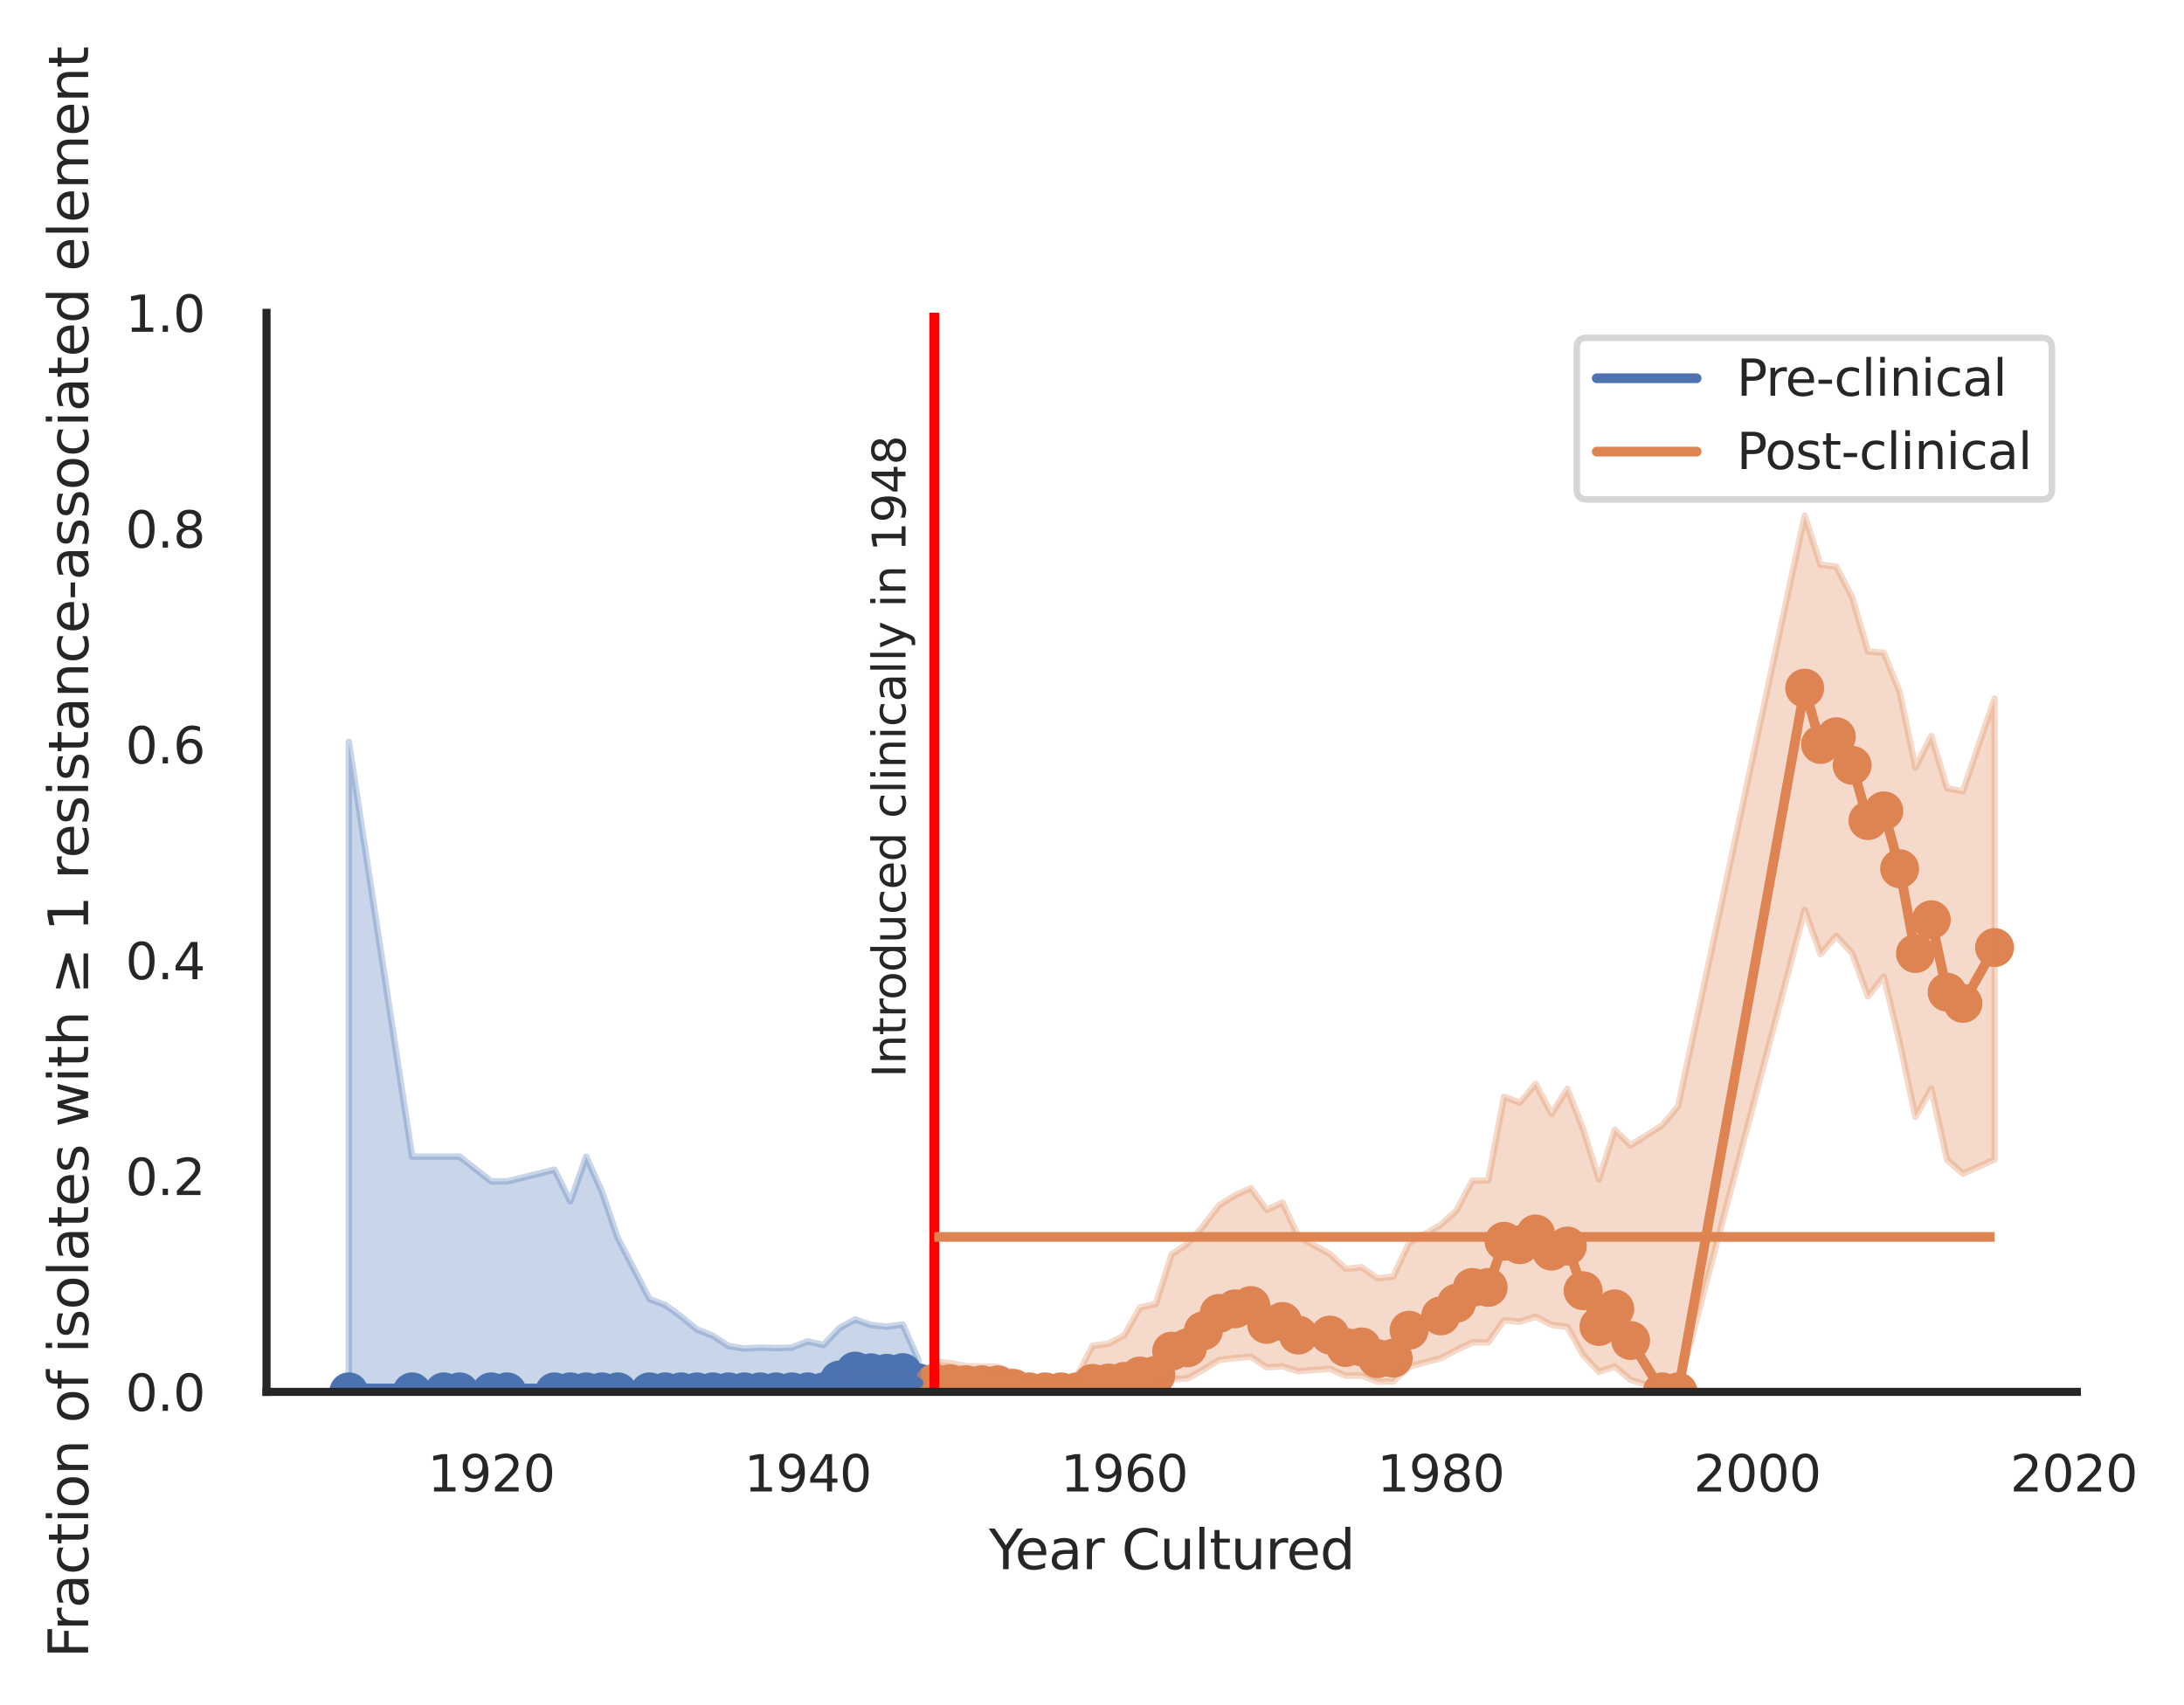 <?xml version="1.0" encoding="utf-8" standalone="no"?>
<!DOCTYPE svg PUBLIC "-//W3C//DTD SVG 1.1//EN"
  "http://www.w3.org/Graphics/SVG/1.1/DTD/svg11.dtd">
<svg xmlns:xlink="http://www.w3.org/1999/xlink" width="336.586pt" height="262.759pt" viewBox="0 0 336.586 262.759" xmlns="http://www.w3.org/2000/svg" version="1.1">
 <defs>
  <style type="text/css">*{stroke-linejoin: round; stroke-linecap: butt}</style>
 </defs>
 <g id="figure_1">
  <g id="patch_1">
   <path d="M -0 262.759 
L 336.586 262.759 
L 336.586 0 
L -0 0 
z
" style="fill: #ffffff"/>
  </g>
  <g id="axes_1">
   <g id="patch_2">
    <path d="M 41.075 214.54 
L 320.075 214.54 
L 320.075 48.22 
L 41.075 48.22 
z
" style="fill: #ffffff"/>
   </g>
   <g id="matplotlib.axis_1">
    <g id="xtick_1">
     <g id="text_1">
      <!-- 1920 -->
      <g style="fill: #262626" transform="translate(65.908 229.89)scale(0.077 -0.077)">
       <defs>
        <path id="DejaVuSans-31" d="M 794 531 
L 1825 531 
L 1825 4091 
L 703 3866 
L 703 4441 
L 1819 4666 
L 2450 4666 
L 2450 531 
L 3481 531 
L 3481 0 
L 794 0 
L 794 531 
z
" transform="scale(0.016)"/>
        <path id="DejaVuSans-39" d="M 703 97 
L 703 672 
Q 941 559 1184 500 
Q 1428 441 1663 441 
Q 2288 441 2617 861 
Q 2947 1281 2994 2138 
Q 2813 1869 2534 1725 
Q 2256 1581 1919 1581 
Q 1219 1581 811 2004 
Q 403 2428 403 3163 
Q 403 3881 828 4315 
Q 1253 4750 1959 4750 
Q 2769 4750 3195 4129 
Q 3622 3509 3622 2328 
Q 3622 1225 3098 567 
Q 2575 -91 1691 -91 
Q 1453 -91 1209 -44 
Q 966 3 703 97 
z
M 1959 2075 
Q 2384 2075 2632 2365 
Q 2881 2656 2881 3163 
Q 2881 3666 2632 3958 
Q 2384 4250 1959 4250 
Q 1534 4250 1286 3958 
Q 1038 3666 1038 3163 
Q 1038 2656 1286 2365 
Q 1534 2075 1959 2075 
z
" transform="scale(0.016)"/>
        <path id="DejaVuSans-32" d="M 1228 531 
L 3431 531 
L 3431 0 
L 469 0 
L 469 531 
Q 828 903 1448 1529 
Q 2069 2156 2228 2338 
Q 2531 2678 2651 2914 
Q 2772 3150 2772 3378 
Q 2772 3750 2511 3984 
Q 2250 4219 1831 4219 
Q 1534 4219 1204 4116 
Q 875 4013 500 3803 
L 500 4441 
Q 881 4594 1212 4672 
Q 1544 4750 1819 4750 
Q 2544 4750 2975 4387 
Q 3406 4025 3406 3419 
Q 3406 3131 3298 2873 
Q 3191 2616 2906 2266 
Q 2828 2175 2409 1742 
Q 1991 1309 1228 531 
z
" transform="scale(0.016)"/>
        <path id="DejaVuSans-30" d="M 2034 4250 
Q 1547 4250 1301 3770 
Q 1056 3291 1056 2328 
Q 1056 1369 1301 889 
Q 1547 409 2034 409 
Q 2525 409 2770 889 
Q 3016 1369 3016 2328 
Q 3016 3291 2770 3770 
Q 2525 4250 2034 4250 
z
M 2034 4750 
Q 2819 4750 3233 4129 
Q 3647 3509 3647 2328 
Q 3647 1150 3233 529 
Q 2819 -91 2034 -91 
Q 1250 -91 836 529 
Q 422 1150 422 2328 
Q 422 3509 836 4129 
Q 1250 4750 2034 4750 
z
" transform="scale(0.016)"/>
       </defs>
       <use xlink:href="#DejaVuSans-31"/>
       <use xlink:href="#DejaVuSans-39" x="63.623"/>
       <use xlink:href="#DejaVuSans-32" x="127.246"/>
       <use xlink:href="#DejaVuSans-30" x="190.869"/>
      </g>
     </g>
    </g>
    <g id="xtick_2">
     <g id="text_2">
      <!-- 1940 -->
      <g style="fill: #262626" transform="translate(114.684 229.89)scale(0.077 -0.077)">
       <defs>
        <path id="DejaVuSans-34" d="M 2419 4116 
L 825 1625 
L 2419 1625 
L 2419 4116 
z
M 2253 4666 
L 3047 4666 
L 3047 1625 
L 3713 1625 
L 3713 1100 
L 3047 1100 
L 3047 0 
L 2419 0 
L 2419 1100 
L 313 1100 
L 313 1709 
L 2253 4666 
z
" transform="scale(0.016)"/>
       </defs>
       <use xlink:href="#DejaVuSans-31"/>
       <use xlink:href="#DejaVuSans-39" x="63.623"/>
       <use xlink:href="#DejaVuSans-34" x="127.246"/>
       <use xlink:href="#DejaVuSans-30" x="190.869"/>
      </g>
     </g>
    </g>
    <g id="xtick_3">
     <g id="text_3">
      <!-- 1960 -->
      <g style="fill: #262626" transform="translate(163.46 229.89)scale(0.077 -0.077)">
       <defs>
        <path id="DejaVuSans-36" d="M 2113 2584 
Q 1688 2584 1439 2293 
Q 1191 2003 1191 1497 
Q 1191 994 1439 701 
Q 1688 409 2113 409 
Q 2538 409 2786 701 
Q 3034 994 3034 1497 
Q 3034 2003 2786 2293 
Q 2538 2584 2113 2584 
z
M 3366 4563 
L 3366 3988 
Q 3128 4100 2886 4159 
Q 2644 4219 2406 4219 
Q 1781 4219 1451 3797 
Q 1122 3375 1075 2522 
Q 1259 2794 1537 2939 
Q 1816 3084 2150 3084 
Q 2853 3084 3261 2657 
Q 3669 2231 3669 1497 
Q 3669 778 3244 343 
Q 2819 -91 2113 -91 
Q 1303 -91 875 529 
Q 447 1150 447 2328 
Q 447 3434 972 4092 
Q 1497 4750 2381 4750 
Q 2619 4750 2861 4703 
Q 3103 4656 3366 4563 
z
" transform="scale(0.016)"/>
       </defs>
       <use xlink:href="#DejaVuSans-31"/>
       <use xlink:href="#DejaVuSans-39" x="63.623"/>
       <use xlink:href="#DejaVuSans-36" x="127.246"/>
       <use xlink:href="#DejaVuSans-30" x="190.869"/>
      </g>
     </g>
    </g>
    <g id="xtick_4">
     <g id="text_4">
      <!-- 1980 -->
      <g style="fill: #262626" transform="translate(212.237 229.89)scale(0.077 -0.077)">
       <defs>
        <path id="DejaVuSans-38" d="M 2034 2216 
Q 1584 2216 1326 1975 
Q 1069 1734 1069 1313 
Q 1069 891 1326 650 
Q 1584 409 2034 409 
Q 2484 409 2743 651 
Q 3003 894 3003 1313 
Q 3003 1734 2745 1975 
Q 2488 2216 2034 2216 
z
M 1403 2484 
Q 997 2584 770 2862 
Q 544 3141 544 3541 
Q 544 4100 942 4425 
Q 1341 4750 2034 4750 
Q 2731 4750 3128 4425 
Q 3525 4100 3525 3541 
Q 3525 3141 3298 2862 
Q 3072 2584 2669 2484 
Q 3125 2378 3379 2068 
Q 3634 1759 3634 1313 
Q 3634 634 3220 271 
Q 2806 -91 2034 -91 
Q 1263 -91 848 271 
Q 434 634 434 1313 
Q 434 1759 690 2068 
Q 947 2378 1403 2484 
z
M 1172 3481 
Q 1172 3119 1398 2916 
Q 1625 2713 2034 2713 
Q 2441 2713 2670 2916 
Q 2900 3119 2900 3481 
Q 2900 3844 2670 4047 
Q 2441 4250 2034 4250 
Q 1625 4250 1398 4047 
Q 1172 3844 1172 3481 
z
" transform="scale(0.016)"/>
       </defs>
       <use xlink:href="#DejaVuSans-31"/>
       <use xlink:href="#DejaVuSans-39" x="63.623"/>
       <use xlink:href="#DejaVuSans-38" x="127.246"/>
       <use xlink:href="#DejaVuSans-30" x="190.869"/>
      </g>
     </g>
    </g>
    <g id="xtick_5">
     <g id="text_5">
      <!-- 2000 -->
      <g style="fill: #262626" transform="translate(261.013 229.89)scale(0.077 -0.077)">
       <use xlink:href="#DejaVuSans-32"/>
       <use xlink:href="#DejaVuSans-30" x="63.623"/>
       <use xlink:href="#DejaVuSans-30" x="127.246"/>
       <use xlink:href="#DejaVuSans-30" x="190.869"/>
      </g>
     </g>
    </g>
    <g id="xtick_6">
     <g id="text_6">
      <!-- 2020 -->
      <g style="fill: #262626" transform="translate(309.789 229.89)scale(0.077 -0.077)">
       <use xlink:href="#DejaVuSans-32"/>
       <use xlink:href="#DejaVuSans-30" x="63.623"/>
       <use xlink:href="#DejaVuSans-32" x="127.246"/>
       <use xlink:href="#DejaVuSans-30" x="190.869"/>
      </g>
     </g>
    </g>
    <g id="text_7">
     <!-- Year Cultured -->
     <g style="fill: #262626" transform="translate(152.394 241.874)scale(0.084 -0.084)">
      <defs>
       <path id="DejaVuSans-59" d="M -13 4666 
L 666 4666 
L 1959 2747 
L 3244 4666 
L 3922 4666 
L 2272 2222 
L 2272 0 
L 1638 0 
L 1638 2222 
L -13 4666 
z
" transform="scale(0.016)"/>
       <path id="DejaVuSans-65" d="M 3597 1894 
L 3597 1613 
L 953 1613 
Q 991 1019 1311 708 
Q 1631 397 2203 397 
Q 2534 397 2845 478 
Q 3156 559 3463 722 
L 3463 178 
Q 3153 47 2828 -22 
Q 2503 -91 2169 -91 
Q 1331 -91 842 396 
Q 353 884 353 1716 
Q 353 2575 817 3079 
Q 1281 3584 2069 3584 
Q 2775 3584 3186 3129 
Q 3597 2675 3597 1894 
z
M 3022 2063 
Q 3016 2534 2758 2815 
Q 2500 3097 2075 3097 
Q 1594 3097 1305 2825 
Q 1016 2553 972 2059 
L 3022 2063 
z
" transform="scale(0.016)"/>
       <path id="DejaVuSans-61" d="M 2194 1759 
Q 1497 1759 1228 1600 
Q 959 1441 959 1056 
Q 959 750 1161 570 
Q 1363 391 1709 391 
Q 2188 391 2477 730 
Q 2766 1069 2766 1631 
L 2766 1759 
L 2194 1759 
z
M 3341 1997 
L 3341 0 
L 2766 0 
L 2766 531 
Q 2569 213 2275 61 
Q 1981 -91 1556 -91 
Q 1019 -91 701 211 
Q 384 513 384 1019 
Q 384 1609 779 1909 
Q 1175 2209 1959 2209 
L 2766 2209 
L 2766 2266 
Q 2766 2663 2505 2880 
Q 2244 3097 1772 3097 
Q 1472 3097 1187 3025 
Q 903 2953 641 2809 
L 641 3341 
Q 956 3463 1253 3523 
Q 1550 3584 1831 3584 
Q 2591 3584 2966 3190 
Q 3341 2797 3341 1997 
z
" transform="scale(0.016)"/>
       <path id="DejaVuSans-72" d="M 2631 2963 
Q 2534 3019 2420 3045 
Q 2306 3072 2169 3072 
Q 1681 3072 1420 2755 
Q 1159 2438 1159 1844 
L 1159 0 
L 581 0 
L 581 3500 
L 1159 3500 
L 1159 2956 
Q 1341 3275 1631 3429 
Q 1922 3584 2338 3584 
Q 2397 3584 2469 3576 
Q 2541 3569 2628 3553 
L 2631 2963 
z
" transform="scale(0.016)"/>
       <path id="DejaVuSans-20" transform="scale(0.016)"/>
       <path id="DejaVuSans-43" d="M 4122 4306 
L 4122 3641 
Q 3803 3938 3442 4084 
Q 3081 4231 2675 4231 
Q 1875 4231 1450 3742 
Q 1025 3253 1025 2328 
Q 1025 1406 1450 917 
Q 1875 428 2675 428 
Q 3081 428 3442 575 
Q 3803 722 4122 1019 
L 4122 359 
Q 3791 134 3420 21 
Q 3050 -91 2638 -91 
Q 1578 -91 968 557 
Q 359 1206 359 2328 
Q 359 3453 968 4101 
Q 1578 4750 2638 4750 
Q 3056 4750 3426 4639 
Q 3797 4528 4122 4306 
z
" transform="scale(0.016)"/>
       <path id="DejaVuSans-75" d="M 544 1381 
L 544 3500 
L 1119 3500 
L 1119 1403 
Q 1119 906 1312 657 
Q 1506 409 1894 409 
Q 2359 409 2629 706 
Q 2900 1003 2900 1516 
L 2900 3500 
L 3475 3500 
L 3475 0 
L 2900 0 
L 2900 538 
Q 2691 219 2414 64 
Q 2138 -91 1772 -91 
Q 1169 -91 856 284 
Q 544 659 544 1381 
z
M 1991 3584 
L 1991 3584 
z
" transform="scale(0.016)"/>
       <path id="DejaVuSans-6c" d="M 603 4863 
L 1178 4863 
L 1178 0 
L 603 0 
L 603 4863 
z
" transform="scale(0.016)"/>
       <path id="DejaVuSans-74" d="M 1172 4494 
L 1172 3500 
L 2356 3500 
L 2356 3053 
L 1172 3053 
L 1172 1153 
Q 1172 725 1289 603 
Q 1406 481 1766 481 
L 2356 481 
L 2356 0 
L 1766 0 
Q 1100 0 847 248 
Q 594 497 594 1153 
L 594 3053 
L 172 3053 
L 172 3500 
L 594 3500 
L 594 4494 
L 1172 4494 
z
" transform="scale(0.016)"/>
       <path id="DejaVuSans-64" d="M 2906 2969 
L 2906 4863 
L 3481 4863 
L 3481 0 
L 2906 0 
L 2906 525 
Q 2725 213 2448 61 
Q 2172 -91 1784 -91 
Q 1150 -91 751 415 
Q 353 922 353 1747 
Q 353 2572 751 3078 
Q 1150 3584 1784 3584 
Q 2172 3584 2448 3432 
Q 2725 3281 2906 2969 
z
M 947 1747 
Q 947 1113 1208 752 
Q 1469 391 1925 391 
Q 2381 391 2643 752 
Q 2906 1113 2906 1747 
Q 2906 2381 2643 2742 
Q 2381 3103 1925 3103 
Q 1469 3103 1208 2742 
Q 947 2381 947 1747 
z
" transform="scale(0.016)"/>
      </defs>
      <use xlink:href="#DejaVuSans-59"/>
      <use xlink:href="#DejaVuSans-65" x="47.834"/>
      <use xlink:href="#DejaVuSans-61" x="109.357"/>
      <use xlink:href="#DejaVuSans-72" x="170.637"/>
      <use xlink:href="#DejaVuSans-20" x="211.75"/>
      <use xlink:href="#DejaVuSans-43" x="243.537"/>
      <use xlink:href="#DejaVuSans-75" x="313.361"/>
      <use xlink:href="#DejaVuSans-6c" x="376.74"/>
      <use xlink:href="#DejaVuSans-74" x="404.523"/>
      <use xlink:href="#DejaVuSans-75" x="443.732"/>
      <use xlink:href="#DejaVuSans-72" x="507.111"/>
      <use xlink:href="#DejaVuSans-65" x="545.975"/>
      <use xlink:href="#DejaVuSans-64" x="607.498"/>
     </g>
    </g>
   </g>
   <g id="matplotlib.axis_2">
    <g id="ytick_1">
     <g id="text_8">
      <!-- 0.0 -->
      <g style="fill: #262626" transform="translate(19.33 217.465)scale(0.077 -0.077)">
       <defs>
        <path id="DejaVuSans-2e" d="M 684 794 
L 1344 794 
L 1344 0 
L 684 0 
L 684 794 
z
" transform="scale(0.016)"/>
       </defs>
       <use xlink:href="#DejaVuSans-30"/>
       <use xlink:href="#DejaVuSans-2e" x="63.623"/>
       <use xlink:href="#DejaVuSans-30" x="95.41"/>
      </g>
     </g>
    </g>
    <g id="ytick_2">
     <g id="text_9">
      <!-- 0.2 -->
      <g style="fill: #262626" transform="translate(19.33 184.201)scale(0.077 -0.077)">
       <use xlink:href="#DejaVuSans-30"/>
       <use xlink:href="#DejaVuSans-2e" x="63.623"/>
       <use xlink:href="#DejaVuSans-32" x="95.41"/>
      </g>
     </g>
    </g>
    <g id="ytick_3">
     <g id="text_10">
      <!-- 0.4 -->
      <g style="fill: #262626" transform="translate(19.33 150.937)scale(0.077 -0.077)">
       <use xlink:href="#DejaVuSans-30"/>
       <use xlink:href="#DejaVuSans-2e" x="63.623"/>
       <use xlink:href="#DejaVuSans-34" x="95.41"/>
      </g>
     </g>
    </g>
    <g id="ytick_4">
     <g id="text_11">
      <!-- 0.6 -->
      <g style="fill: #262626" transform="translate(19.33 117.673)scale(0.077 -0.077)">
       <use xlink:href="#DejaVuSans-30"/>
       <use xlink:href="#DejaVuSans-2e" x="63.623"/>
       <use xlink:href="#DejaVuSans-36" x="95.41"/>
      </g>
     </g>
    </g>
    <g id="ytick_5">
     <g id="text_12">
      <!-- 0.8 -->
      <g style="fill: #262626" transform="translate(19.33 84.409)scale(0.077 -0.077)">
       <use xlink:href="#DejaVuSans-30"/>
       <use xlink:href="#DejaVuSans-2e" x="63.623"/>
       <use xlink:href="#DejaVuSans-38" x="95.41"/>
      </g>
     </g>
    </g>
    <g id="ytick_6">
     <g id="text_13">
      <!-- 1.0 -->
      <g style="fill: #262626" transform="translate(19.33 51.145)scale(0.077 -0.077)">
       <use xlink:href="#DejaVuSans-31"/>
       <use xlink:href="#DejaVuSans-2e" x="63.623"/>
       <use xlink:href="#DejaVuSans-30" x="95.41"/>
      </g>
     </g>
    </g>
    <g id="text_14">
     <!-- Fraction of isolates with ≥ 1 resistance-associated element -->
     <g style="fill: #262626" transform="translate(13.583 255.559)rotate(-90)scale(0.084 -0.084)">
      <defs>
       <path id="DejaVuSans-46" d="M 628 4666 
L 3309 4666 
L 3309 4134 
L 1259 4134 
L 1259 2759 
L 3109 2759 
L 3109 2228 
L 1259 2228 
L 1259 0 
L 628 0 
L 628 4666 
z
" transform="scale(0.016)"/>
       <path id="DejaVuSans-63" d="M 3122 3366 
L 3122 2828 
Q 2878 2963 2633 3030 
Q 2388 3097 2138 3097 
Q 1578 3097 1268 2742 
Q 959 2388 959 1747 
Q 959 1106 1268 751 
Q 1578 397 2138 397 
Q 2388 397 2633 464 
Q 2878 531 3122 666 
L 3122 134 
Q 2881 22 2623 -34 
Q 2366 -91 2075 -91 
Q 1284 -91 818 406 
Q 353 903 353 1747 
Q 353 2603 823 3093 
Q 1294 3584 2113 3584 
Q 2378 3584 2631 3529 
Q 2884 3475 3122 3366 
z
" transform="scale(0.016)"/>
       <path id="DejaVuSans-69" d="M 603 3500 
L 1178 3500 
L 1178 0 
L 603 0 
L 603 3500 
z
M 603 4863 
L 1178 4863 
L 1178 4134 
L 603 4134 
L 603 4863 
z
" transform="scale(0.016)"/>
       <path id="DejaVuSans-6f" d="M 1959 3097 
Q 1497 3097 1228 2736 
Q 959 2375 959 1747 
Q 959 1119 1226 758 
Q 1494 397 1959 397 
Q 2419 397 2687 759 
Q 2956 1122 2956 1747 
Q 2956 2369 2687 2733 
Q 2419 3097 1959 3097 
z
M 1959 3584 
Q 2709 3584 3137 3096 
Q 3566 2609 3566 1747 
Q 3566 888 3137 398 
Q 2709 -91 1959 -91 
Q 1206 -91 779 398 
Q 353 888 353 1747 
Q 353 2609 779 3096 
Q 1206 3584 1959 3584 
z
" transform="scale(0.016)"/>
       <path id="DejaVuSans-6e" d="M 3513 2113 
L 3513 0 
L 2938 0 
L 2938 2094 
Q 2938 2591 2744 2837 
Q 2550 3084 2163 3084 
Q 1697 3084 1428 2787 
Q 1159 2491 1159 1978 
L 1159 0 
L 581 0 
L 581 3500 
L 1159 3500 
L 1159 2956 
Q 1366 3272 1645 3428 
Q 1925 3584 2291 3584 
Q 2894 3584 3203 3211 
Q 3513 2838 3513 2113 
z
" transform="scale(0.016)"/>
       <path id="DejaVuSans-66" d="M 2375 4863 
L 2375 4384 
L 1825 4384 
Q 1516 4384 1395 4259 
Q 1275 4134 1275 3809 
L 1275 3500 
L 2222 3500 
L 2222 3053 
L 1275 3053 
L 1275 0 
L 697 0 
L 697 3053 
L 147 3053 
L 147 3500 
L 697 3500 
L 697 3744 
Q 697 4328 969 4595 
Q 1241 4863 1831 4863 
L 2375 4863 
z
" transform="scale(0.016)"/>
       <path id="DejaVuSans-73" d="M 2834 3397 
L 2834 2853 
Q 2591 2978 2328 3040 
Q 2066 3103 1784 3103 
Q 1356 3103 1142 2972 
Q 928 2841 928 2578 
Q 928 2378 1081 2264 
Q 1234 2150 1697 2047 
L 1894 2003 
Q 2506 1872 2764 1633 
Q 3022 1394 3022 966 
Q 3022 478 2636 193 
Q 2250 -91 1575 -91 
Q 1294 -91 989 -36 
Q 684 19 347 128 
L 347 722 
Q 666 556 975 473 
Q 1284 391 1588 391 
Q 1994 391 2212 530 
Q 2431 669 2431 922 
Q 2431 1156 2273 1281 
Q 2116 1406 1581 1522 
L 1381 1569 
Q 847 1681 609 1914 
Q 372 2147 372 2553 
Q 372 3047 722 3315 
Q 1072 3584 1716 3584 
Q 2034 3584 2315 3537 
Q 2597 3491 2834 3397 
z
" transform="scale(0.016)"/>
       <path id="DejaVuSans-77" d="M 269 3500 
L 844 3500 
L 1563 769 
L 2278 3500 
L 2956 3500 
L 3675 769 
L 4391 3500 
L 4966 3500 
L 4050 0 
L 3372 0 
L 2619 2869 
L 1863 0 
L 1184 0 
L 269 3500 
z
" transform="scale(0.016)"/>
       <path id="DejaVuSans-68" d="M 3513 2113 
L 3513 0 
L 2938 0 
L 2938 2094 
Q 2938 2591 2744 2837 
Q 2550 3084 2163 3084 
Q 1697 3084 1428 2787 
Q 1159 2491 1159 1978 
L 1159 0 
L 581 0 
L 581 4863 
L 1159 4863 
L 1159 2956 
Q 1366 3272 1645 3428 
Q 1925 3584 2291 3584 
Q 2894 3584 3203 3211 
Q 3513 2838 3513 2113 
z
" transform="scale(0.016)"/>
       <path id="DejaVuSans-2265" d="M 678 3175 
L 678 3725 
L 4684 2578 
L 4684 2047 
L 678 897 
L 678 1453 
L 3681 2309 
L 678 3175 
z
M 4684 531 
L 4684 0 
L 678 0 
L 678 531 
L 4684 531 
z
" transform="scale(0.016)"/>
       <path id="DejaVuSans-2d" d="M 313 2009 
L 1997 2009 
L 1997 1497 
L 313 1497 
L 313 2009 
z
" transform="scale(0.016)"/>
       <path id="DejaVuSans-6d" d="M 3328 2828 
Q 3544 3216 3844 3400 
Q 4144 3584 4550 3584 
Q 5097 3584 5394 3201 
Q 5691 2819 5691 2113 
L 5691 0 
L 5113 0 
L 5113 2094 
Q 5113 2597 4934 2840 
Q 4756 3084 4391 3084 
Q 3944 3084 3684 2787 
Q 3425 2491 3425 1978 
L 3425 0 
L 2847 0 
L 2847 2094 
Q 2847 2600 2669 2842 
Q 2491 3084 2119 3084 
Q 1678 3084 1418 2786 
Q 1159 2488 1159 1978 
L 1159 0 
L 581 0 
L 581 3500 
L 1159 3500 
L 1159 2956 
Q 1356 3278 1631 3431 
Q 1906 3584 2284 3584 
Q 2666 3584 2933 3390 
Q 3200 3197 3328 2828 
z
" transform="scale(0.016)"/>
      </defs>
      <use xlink:href="#DejaVuSans-46"/>
      <use xlink:href="#DejaVuSans-72" x="50.27"/>
      <use xlink:href="#DejaVuSans-61" x="91.383"/>
      <use xlink:href="#DejaVuSans-63" x="152.662"/>
      <use xlink:href="#DejaVuSans-74" x="207.643"/>
      <use xlink:href="#DejaVuSans-69" x="246.852"/>
      <use xlink:href="#DejaVuSans-6f" x="274.635"/>
      <use xlink:href="#DejaVuSans-6e" x="335.816"/>
      <use xlink:href="#DejaVuSans-20" x="399.195"/>
      <use xlink:href="#DejaVuSans-6f" x="430.982"/>
      <use xlink:href="#DejaVuSans-66" x="492.164"/>
      <use xlink:href="#DejaVuSans-20" x="527.369"/>
      <use xlink:href="#DejaVuSans-69" x="559.156"/>
      <use xlink:href="#DejaVuSans-73" x="586.939"/>
      <use xlink:href="#DejaVuSans-6f" x="639.039"/>
      <use xlink:href="#DejaVuSans-6c" x="700.221"/>
      <use xlink:href="#DejaVuSans-61" x="728.004"/>
      <use xlink:href="#DejaVuSans-74" x="789.283"/>
      <use xlink:href="#DejaVuSans-65" x="828.492"/>
      <use xlink:href="#DejaVuSans-73" x="890.016"/>
      <use xlink:href="#DejaVuSans-20" x="942.115"/>
      <use xlink:href="#DejaVuSans-77" x="973.902"/>
      <use xlink:href="#DejaVuSans-69" x="1055.689"/>
      <use xlink:href="#DejaVuSans-74" x="1083.473"/>
      <use xlink:href="#DejaVuSans-68" x="1122.682"/>
      <use xlink:href="#DejaVuSans-20" x="1186.061"/>
      <use xlink:href="#DejaVuSans-2265" x="1217.848"/>
      <use xlink:href="#DejaVuSans-20" x="1301.637"/>
      <use xlink:href="#DejaVuSans-31" x="1333.424"/>
      <use xlink:href="#DejaVuSans-20" x="1397.047"/>
      <use xlink:href="#DejaVuSans-72" x="1428.834"/>
      <use xlink:href="#DejaVuSans-65" x="1467.697"/>
      <use xlink:href="#DejaVuSans-73" x="1529.221"/>
      <use xlink:href="#DejaVuSans-69" x="1581.32"/>
      <use xlink:href="#DejaVuSans-73" x="1609.104"/>
      <use xlink:href="#DejaVuSans-74" x="1661.203"/>
      <use xlink:href="#DejaVuSans-61" x="1700.412"/>
      <use xlink:href="#DejaVuSans-6e" x="1761.691"/>
      <use xlink:href="#DejaVuSans-63" x="1825.07"/>
      <use xlink:href="#DejaVuSans-65" x="1880.051"/>
      <use xlink:href="#DejaVuSans-2d" x="1941.574"/>
      <use xlink:href="#DejaVuSans-61" x="1977.658"/>
      <use xlink:href="#DejaVuSans-73" x="2038.938"/>
      <use xlink:href="#DejaVuSans-73" x="2091.037"/>
      <use xlink:href="#DejaVuSans-6f" x="2143.137"/>
      <use xlink:href="#DejaVuSans-63" x="2204.318"/>
      <use xlink:href="#DejaVuSans-69" x="2259.299"/>
      <use xlink:href="#DejaVuSans-61" x="2287.082"/>
      <use xlink:href="#DejaVuSans-74" x="2348.361"/>
      <use xlink:href="#DejaVuSans-65" x="2387.57"/>
      <use xlink:href="#DejaVuSans-64" x="2449.094"/>
      <use xlink:href="#DejaVuSans-20" x="2512.57"/>
      <use xlink:href="#DejaVuSans-65" x="2544.357"/>
      <use xlink:href="#DejaVuSans-6c" x="2605.881"/>
      <use xlink:href="#DejaVuSans-65" x="2633.664"/>
      <use xlink:href="#DejaVuSans-6d" x="2695.188"/>
      <use xlink:href="#DejaVuSans-65" x="2792.6"/>
      <use xlink:href="#DejaVuSans-6e" x="2854.123"/>
      <use xlink:href="#DejaVuSans-74" x="2917.502"/>
     </g>
    </g>
   </g>
   <g id="PathCollection_1">
    <defs>
     <path id="C0_0_e62f336d20" d="M 0 3 
C 0.796 3 1.559 2.684 2.121 2.121 
C 2.684 1.559 3 0.796 3 -0 
C 3 -0.796 2.684 -1.559 2.121 -2.121 
C 1.559 -2.684 0.796 -3 0 -3 
C -0.796 -3 -1.559 -2.684 -2.121 -2.121 
C -2.684 -1.559 -3 -0.796 -3 0 
C -3 0.796 -2.684 1.559 -2.121 2.121 
C -1.559 2.684 -0.796 3 0 3 
z
"/>
    </defs>
    <g clip-path="url(#p598986587a)">
     <use xlink:href="#C0_0_e62f336d20" x="53.757" y="214.54" style="fill: #4c72b0"/>
    </g>
    <g clip-path="url(#p598986587a)">
     <use xlink:href="#C0_0_e62f336d20" x="63.512" y="214.54" style="fill: #4c72b0"/>
    </g>
    <g clip-path="url(#p598986587a)">
     <use xlink:href="#C0_0_e62f336d20" x="68.39" y="214.54" style="fill: #4c72b0"/>
    </g>
    <g clip-path="url(#p598986587a)">
     <use xlink:href="#C0_0_e62f336d20" x="70.829" y="214.54" style="fill: #4c72b0"/>
    </g>
    <g clip-path="url(#p598986587a)">
     <use xlink:href="#C0_0_e62f336d20" x="75.706" y="214.54" style="fill: #4c72b0"/>
    </g>
    <g clip-path="url(#p598986587a)">
     <use xlink:href="#C0_0_e62f336d20" x="78.145" y="214.54" style="fill: #4c72b0"/>
    </g>
    <g clip-path="url(#p598986587a)">
     <use xlink:href="#C0_0_e62f336d20" x="85.461" y="214.54" style="fill: #4c72b0"/>
    </g>
    <g clip-path="url(#p598986587a)">
     <use xlink:href="#C0_0_e62f336d20" x="87.9" y="214.54" style="fill: #4c72b0"/>
    </g>
    <g clip-path="url(#p598986587a)">
     <use xlink:href="#C0_0_e62f336d20" x="90.339" y="214.54" style="fill: #4c72b0"/>
    </g>
    <g clip-path="url(#p598986587a)">
     <use xlink:href="#C0_0_e62f336d20" x="92.778" y="214.54" style="fill: #4c72b0"/>
    </g>
    <g clip-path="url(#p598986587a)">
     <use xlink:href="#C0_0_e62f336d20" x="95.217" y="214.54" style="fill: #4c72b0"/>
    </g>
    <g clip-path="url(#p598986587a)">
     <use xlink:href="#C0_0_e62f336d20" x="100.094" y="214.54" style="fill: #4c72b0"/>
    </g>
    <g clip-path="url(#p598986587a)">
     <use xlink:href="#C0_0_e62f336d20" x="102.533" y="214.54" style="fill: #4c72b0"/>
    </g>
    <g clip-path="url(#p598986587a)">
     <use xlink:href="#C0_0_e62f336d20" x="104.972" y="214.54" style="fill: #4c72b0"/>
    </g>
    <g clip-path="url(#p598986587a)">
     <use xlink:href="#C0_0_e62f336d20" x="107.411" y="214.54" style="fill: #4c72b0"/>
    </g>
    <g clip-path="url(#p598986587a)">
     <use xlink:href="#C0_0_e62f336d20" x="109.85" y="214.54" style="fill: #4c72b0"/>
    </g>
    <g clip-path="url(#p598986587a)">
     <use xlink:href="#C0_0_e62f336d20" x="112.288" y="214.54" style="fill: #4c72b0"/>
    </g>
    <g clip-path="url(#p598986587a)">
     <use xlink:href="#C0_0_e62f336d20" x="114.727" y="214.54" style="fill: #4c72b0"/>
    </g>
    <g clip-path="url(#p598986587a)">
     <use xlink:href="#C0_0_e62f336d20" x="117.166" y="214.54" style="fill: #4c72b0"/>
    </g>
    <g clip-path="url(#p598986587a)">
     <use xlink:href="#C0_0_e62f336d20" x="119.605" y="214.54" style="fill: #4c72b0"/>
    </g>
    <g clip-path="url(#p598986587a)">
     <use xlink:href="#C0_0_e62f336d20" x="122.044" y="214.54" style="fill: #4c72b0"/>
    </g>
    <g clip-path="url(#p598986587a)">
     <use xlink:href="#C0_0_e62f336d20" x="124.482" y="214.54" style="fill: #4c72b0"/>
    </g>
    <g clip-path="url(#p598986587a)">
     <use xlink:href="#C0_0_e62f336d20" x="126.921" y="214.54" style="fill: #4c72b0"/>
    </g>
    <g clip-path="url(#p598986587a)">
     <use xlink:href="#C0_0_e62f336d20" x="129.36" y="212.712" style="fill: #4c72b0"/>
    </g>
    <g clip-path="url(#p598986587a)">
     <use xlink:href="#C0_0_e62f336d20" x="131.799" y="211.341" style="fill: #4c72b0"/>
    </g>
    <g clip-path="url(#p598986587a)">
     <use xlink:href="#C0_0_e62f336d20" x="134.238" y="211.596" style="fill: #4c72b0"/>
    </g>
    <g clip-path="url(#p598986587a)">
     <use xlink:href="#C0_0_e62f336d20" x="136.676" y="211.672" style="fill: #4c72b0"/>
    </g>
    <g clip-path="url(#p598986587a)">
     <use xlink:href="#C0_0_e62f336d20" x="139.115" y="211.57" style="fill: #4c72b0"/>
    </g>
    <g clip-path="url(#p598986587a)">
     <use xlink:href="#C0_0_e62f336d20" x="141.554" y="213.165" style="fill: #4c72b0"/>
    </g>
    <g clip-path="url(#p598986587a)">
     <use xlink:href="#C0_0_e62f336d20" x="143.993" y="213.209" style="fill: #dd8452"/>
    </g>
    <g clip-path="url(#p598986587a)">
     <use xlink:href="#C0_0_e62f336d20" x="146.432" y="213.298" style="fill: #dd8452"/>
    </g>
    <g clip-path="url(#p598986587a)">
     <use xlink:href="#C0_0_e62f336d20" x="148.87" y="213.431" style="fill: #dd8452"/>
    </g>
    <g clip-path="url(#p598986587a)">
     <use xlink:href="#C0_0_e62f336d20" x="151.309" y="213.442" style="fill: #dd8452"/>
    </g>
    <g clip-path="url(#p598986587a)">
     <use xlink:href="#C0_0_e62f336d20" x="153.748" y="213.46" style="fill: #dd8452"/>
    </g>
    <g clip-path="url(#p598986587a)">
     <use xlink:href="#C0_0_e62f336d20" x="156.187" y="213.992" style="fill: #dd8452"/>
    </g>
    <g clip-path="url(#p598986587a)">
     <use xlink:href="#C0_0_e62f336d20" x="158.626" y="214.54" style="fill: #dd8452"/>
    </g>
    <g clip-path="url(#p598986587a)">
     <use xlink:href="#C0_0_e62f336d20" x="161.065" y="214.54" style="fill: #dd8452"/>
    </g>
    <g clip-path="url(#p598986587a)">
     <use xlink:href="#C0_0_e62f336d20" x="163.503" y="214.54" style="fill: #dd8452"/>
    </g>
    <g clip-path="url(#p598986587a)">
     <use xlink:href="#C0_0_e62f336d20" x="165.942" y="214.54" style="fill: #dd8452"/>
    </g>
    <g clip-path="url(#p598986587a)">
     <use xlink:href="#C0_0_e62f336d20" x="168.381" y="213.23" style="fill: #dd8452"/>
    </g>
    <g clip-path="url(#p598986587a)">
     <use xlink:href="#C0_0_e62f336d20" x="170.82" y="213.176" style="fill: #dd8452"/>
    </g>
    <g clip-path="url(#p598986587a)">
     <use xlink:href="#C0_0_e62f336d20" x="173.259" y="212.925" style="fill: #dd8452"/>
    </g>
    <g clip-path="url(#p598986587a)">
     <use xlink:href="#C0_0_e62f336d20" x="175.697" y="212.094" style="fill: #dd8452"/>
    </g>
    <g clip-path="url(#p598986587a)">
     <use xlink:href="#C0_0_e62f336d20" x="178.136" y="211.981" style="fill: #dd8452"/>
    </g>
    <g clip-path="url(#p598986587a)">
     <use xlink:href="#C0_0_e62f336d20" x="180.575" y="208.263" style="fill: #dd8452"/>
    </g>
    <g clip-path="url(#p598986587a)">
     <use xlink:href="#C0_0_e62f336d20" x="183.014" y="207.751" style="fill: #dd8452"/>
    </g>
    <g clip-path="url(#p598986587a)">
     <use xlink:href="#C0_0_e62f336d20" x="185.453" y="205.125" style="fill: #dd8452"/>
    </g>
    <g clip-path="url(#p598986587a)">
     <use xlink:href="#C0_0_e62f336d20" x="187.891" y="202.444" style="fill: #dd8452"/>
    </g>
    <g clip-path="url(#p598986587a)">
     <use xlink:href="#C0_0_e62f336d20" x="190.33" y="201.746" style="fill: #dd8452"/>
    </g>
    <g clip-path="url(#p598986587a)">
     <use xlink:href="#C0_0_e62f336d20" x="192.769" y="201.234" style="fill: #dd8452"/>
    </g>
    <g clip-path="url(#p598986587a)">
     <use xlink:href="#C0_0_e62f336d20" x="195.208" y="204.145" style="fill: #dd8452"/>
    </g>
    <g clip-path="url(#p598986587a)">
     <use xlink:href="#C0_0_e62f336d20" x="197.647" y="203.693" style="fill: #dd8452"/>
    </g>
    <g clip-path="url(#p598986587a)">
     <use xlink:href="#C0_0_e62f336d20" x="200.086" y="205.786" style="fill: #dd8452"/>
    </g>
    <g clip-path="url(#p598986587a)">
     <use xlink:href="#C0_0_e62f336d20" x="204.963" y="205.786" style="fill: #dd8452"/>
    </g>
    <g clip-path="url(#p598986587a)">
     <use xlink:href="#C0_0_e62f336d20" x="207.402" y="207.704" style="fill: #dd8452"/>
    </g>
    <g clip-path="url(#p598986587a)">
     <use xlink:href="#C0_0_e62f336d20" x="209.841" y="207.61" style="fill: #dd8452"/>
    </g>
    <g clip-path="url(#p598986587a)">
     <use xlink:href="#C0_0_e62f336d20" x="212.28" y="209.422" style="fill: #dd8452"/>
    </g>
    <g clip-path="url(#p598986587a)">
     <use xlink:href="#C0_0_e62f336d20" x="214.718" y="209.342" style="fill: #dd8452"/>
    </g>
    <g clip-path="url(#p598986587a)">
     <use xlink:href="#C0_0_e62f336d20" x="217.157" y="205.036" style="fill: #dd8452"/>
    </g>
    <g clip-path="url(#p598986587a)">
     <use xlink:href="#C0_0_e62f336d20" x="222.035" y="202.827" style="fill: #dd8452"/>
    </g>
    <g clip-path="url(#p598986587a)">
     <use xlink:href="#C0_0_e62f336d20" x="224.474" y="200.869" style="fill: #dd8452"/>
    </g>
    <g clip-path="url(#p598986587a)">
     <use xlink:href="#C0_0_e62f336d20" x="226.912" y="198.444" style="fill: #dd8452"/>
    </g>
    <g clip-path="url(#p598986587a)">
     <use xlink:href="#C0_0_e62f336d20" x="229.351" y="198.444" style="fill: #dd8452"/>
    </g>
    <g clip-path="url(#p598986587a)">
     <use xlink:href="#C0_0_e62f336d20" x="231.79" y="191.332" style="fill: #dd8452"/>
    </g>
    <g clip-path="url(#p598986587a)">
     <use xlink:href="#C0_0_e62f336d20" x="234.229" y="191.86" style="fill: #dd8452"/>
    </g>
    <g clip-path="url(#p598986587a)">
     <use xlink:href="#C0_0_e62f336d20" x="236.668" y="190.2" style="fill: #dd8452"/>
    </g>
    <g clip-path="url(#p598986587a)">
     <use xlink:href="#C0_0_e62f336d20" x="239.107" y="192.846" style="fill: #dd8452"/>
    </g>
    <g clip-path="url(#p598986587a)">
     <use xlink:href="#C0_0_e62f336d20" x="241.545" y="192.064" style="fill: #dd8452"/>
    </g>
    <g clip-path="url(#p598986587a)">
     <use xlink:href="#C0_0_e62f336d20" x="243.984" y="198.947" style="fill: #dd8452"/>
    </g>
    <g clip-path="url(#p598986587a)">
     <use xlink:href="#C0_0_e62f336d20" x="246.423" y="204.46" style="fill: #dd8452"/>
    </g>
    <g clip-path="url(#p598986587a)">
     <use xlink:href="#C0_0_e62f336d20" x="248.862" y="201.746" style="fill: #dd8452"/>
    </g>
    <g clip-path="url(#p598986587a)">
     <use xlink:href="#C0_0_e62f336d20" x="251.301" y="206.62" style="fill: #dd8452"/>
    </g>
    <g clip-path="url(#p598986587a)">
     <use xlink:href="#C0_0_e62f336d20" x="256.178" y="214.54" style="fill: #dd8452"/>
    </g>
    <g clip-path="url(#p598986587a)">
     <use xlink:href="#C0_0_e62f336d20" x="258.617" y="214.54" style="fill: #dd8452"/>
    </g>
    <g clip-path="url(#p598986587a)">
     <use xlink:href="#C0_0_e62f336d20" x="278.127" y="106.07" style="fill: #dd8452"/>
    </g>
    <g clip-path="url(#p598986587a)">
     <use xlink:href="#C0_0_e62f336d20" x="280.566" y="114.748" style="fill: #dd8452"/>
    </g>
    <g clip-path="url(#p598986587a)">
     <use xlink:href="#C0_0_e62f336d20" x="283.005" y="113.56" style="fill: #dd8452"/>
    </g>
    <g clip-path="url(#p598986587a)">
     <use xlink:href="#C0_0_e62f336d20" x="285.444" y="117.967" style="fill: #dd8452"/>
    </g>
    <g clip-path="url(#p598986587a)">
     <use xlink:href="#C0_0_e62f336d20" x="287.883" y="126.488" style="fill: #dd8452"/>
    </g>
    <g clip-path="url(#p598986587a)">
     <use xlink:href="#C0_0_e62f336d20" x="290.322" y="124.983" style="fill: #dd8452"/>
    </g>
    <g clip-path="url(#p598986587a)">
     <use xlink:href="#C0_0_e62f336d20" x="292.76" y="133.9" style="fill: #dd8452"/>
    </g>
    <g clip-path="url(#p598986587a)">
     <use xlink:href="#C0_0_e62f336d20" x="295.199" y="146.972" style="fill: #dd8452"/>
    </g>
    <g clip-path="url(#p598986587a)">
     <use xlink:href="#C0_0_e62f336d20" x="297.638" y="141.775" style="fill: #dd8452"/>
    </g>
    <g clip-path="url(#p598986587a)">
     <use xlink:href="#C0_0_e62f336d20" x="300.077" y="152.94" style="fill: #dd8452"/>
    </g>
    <g clip-path="url(#p598986587a)">
     <use xlink:href="#C0_0_e62f336d20" x="302.516" y="154.664" style="fill: #dd8452"/>
    </g>
    <g clip-path="url(#p598986587a)">
     <use xlink:href="#C0_0_e62f336d20" x="307.393" y="146.055" style="fill: #dd8452"/>
    </g>
   </g>
   <g id="PolyCollection_1">
    <defs>
     <path id="m0d597db221" d="M 53.757 -148.405 
L 53.757 -49.269 
L 63.512 -48.5 
L 68.39 -48.5 
L 70.829 -48.5 
L 75.706 -48.467 
L 78.145 -48.467 
L 85.461 -48.483 
L 87.9 -48.441 
L 90.339 -48.5 
L 92.778 -48.453 
L 95.217 -48.395 
L 100.094 -48.322 
L 102.533 -48.315 
L 104.972 -48.302 
L 107.411 -48.287 
L 109.85 -48.281 
L 112.288 -48.269 
L 114.727 -48.266 
L 117.166 -48.267 
L 119.605 -48.267 
L 122.044 -48.267 
L 124.482 -48.274 
L 126.921 -48.27 
L 129.36 -48.659 
L 131.799 -49.206 
L 134.238 -49.128 
L 136.676 -49.104 
L 139.115 -49.136 
L 141.554 -48.644 
L 141.554 -53.112 
L 141.554 -53.112 
L 139.115 -58.61 
L 136.676 -58.263 
L 134.238 -58.521 
L 131.799 -59.382 
L 129.36 -58.045 
L 126.921 -55.45 
L 124.482 -56 
L 122.044 -55.047 
L 119.605 -54.972 
L 117.166 -55.047 
L 114.727 -54.899 
L 112.288 -55.283 
L 109.85 -56.878 
L 107.411 -57.827 
L 104.972 -59.825 
L 102.533 -61.595 
L 100.094 -62.53 
L 95.217 -71.916 
L 92.778 -79.039 
L 90.339 -84.481 
L 87.9 -77.57 
L 85.461 -82.466 
L 78.145 -80.663 
L 75.706 -80.663 
L 70.829 -84.481 
L 68.39 -84.481 
L 63.512 -84.481 
L 53.757 -148.405 
z
" style="stroke: #4c72b0; stroke-opacity: 0.3"/>
    </defs>
    <g clip-path="url(#p598986587a)">
     <use xlink:href="#m0d597db221" x="0" y="262.759" style="fill: #4c72b0; fill-opacity: 0.3; stroke: #4c72b0; stroke-opacity: 0.3"/>
    </g>
   </g>
   <g id="PolyCollection_2">
    <defs>
     <path id="me636e97ce7" d="M 143.993 -52.957 
L 143.993 -48.631 
L 146.432 -48.603 
L 148.87 -48.562 
L 151.309 -48.559 
L 153.748 -48.553 
L 156.187 -48.352 
L 158.626 -48.234 
L 161.065 -48.235 
L 163.503 -48.235 
L 165.942 -48.236 
L 168.381 -48.535 
L 170.82 -48.548 
L 173.259 -48.608 
L 175.697 -48.807 
L 178.136 -48.833 
L 180.575 -50.15 
L 183.014 -50.307 
L 185.453 -51.638 
L 187.891 -53.148 
L 190.33 -53.433 
L 192.769 -53.643 
L 195.208 -51.994 
L 197.647 -52.158 
L 200.086 -51.398 
L 204.963 -51.782 
L 207.402 -50.701 
L 209.841 -50.736 
L 212.28 -49.795 
L 214.718 -49.82 
L 217.157 -52.088 
L 222.035 -53.408 
L 224.474 -54.687 
L 226.912 -55.846 
L 229.351 -55.846 
L 231.79 -59.27 
L 234.229 -59.015 
L 236.668 -59.819 
L 239.107 -58.539 
L 241.545 -58.237 
L 243.984 -53.88 
L 246.423 -51.31 
L 248.862 -52.133 
L 251.301 -50.083 
L 256.178 -48.543 
L 258.617 -48.57 
L 278.127 -122.528 
L 280.566 -115.697 
L 283.005 -118.507 
L 285.444 -115.82 
L 287.883 -109.169 
L 290.322 -112.237 
L 292.76 -102.152 
L 295.199 -90.592 
L 297.638 -94.966 
L 300.077 -83.985 
L 302.516 -81.859 
L 307.393 -84.029 
L 307.393 -155.088 
L 307.393 -155.088 
L 302.516 -140.805 
L 300.077 -141.251 
L 297.638 -149.317 
L 295.199 -144.453 
L 292.76 -156.113 
L 290.322 -162.129 
L 287.883 -162.344 
L 285.444 -170.691 
L 283.005 -175.414 
L 280.566 -175.7 
L 278.127 -183.273 
L 258.617 -92.236 
L 256.178 -89.309 
L 251.301 -86.214 
L 248.862 -88.618 
L 246.423 -80.947 
L 243.984 -88.688 
L 241.545 -94.933 
L 239.107 -91.033 
L 236.668 -95.686 
L 234.229 -92.781 
L 231.79 -93.709 
L 229.351 -80.794 
L 226.912 -80.794 
L 224.474 -76.19 
L 222.035 -73.944 
L 217.157 -71.174 
L 214.718 -65.978 
L 212.28 -65.719 
L 209.841 -67.419 
L 207.402 -67.17 
L 204.963 -69.458 
L 200.086 -72.137 
L 197.647 -77.391 
L 195.208 -76.271 
L 192.769 -79.622 
L 190.33 -78.508 
L 187.891 -76.977 
L 185.453 -73.814 
L 183.014 -71.028 
L 180.575 -69.421 
L 178.136 -61.783 
L 175.697 -61.213 
L 173.259 -56.937 
L 170.82 -55.615 
L 168.381 -55.331 
L 165.942 -50.563 
L 163.503 -50.502 
L 161.065 -50.436 
L 158.626 -50.336 
L 156.187 -51.235 
L 153.748 -52.076 
L 151.309 -52.138 
L 148.87 -52.177 
L 146.432 -52.643 
L 143.993 -52.957 
z
" style="stroke: #dd8452; stroke-opacity: 0.3"/>
    </defs>
    <g clip-path="url(#p598986587a)">
     <use xlink:href="#me636e97ce7" x="0" y="262.759" style="fill: #dd8452; fill-opacity: 0.3; stroke: #dd8452; stroke-opacity: 0.3"/>
    </g>
   </g>
   <g id="line2d_1">
    <path d="M 53.757 214.54 
L 63.512 214.54 
L 68.39 214.54 
L 70.829 214.54 
L 75.706 214.54 
L 78.145 214.54 
L 85.461 214.54 
L 87.9 214.54 
L 90.339 214.54 
L 92.778 214.54 
L 95.217 214.54 
L 100.094 214.54 
L 102.533 214.54 
L 104.972 214.54 
L 107.411 214.54 
L 109.85 214.54 
L 112.288 214.54 
L 114.727 214.54 
L 117.166 214.54 
L 119.605 214.54 
L 122.044 214.54 
L 124.482 214.54 
L 126.921 214.54 
L 129.36 212.712 
L 131.799 211.341 
L 134.238 211.596 
L 136.676 211.672 
L 139.115 211.57 
L 141.554 213.165 
" clip-path="url(#p598986587a)" style="fill: none; stroke: #4c72b0; stroke-width: 1.5; stroke-linecap: round"/>
   </g>
   <g id="line2d_2">
    <path d="M 143.993 213.209 
L 146.432 213.298 
L 148.87 213.431 
L 151.309 213.442 
L 153.748 213.46 
L 156.187 213.992 
L 158.626 214.54 
L 161.065 214.54 
L 163.503 214.54 
L 165.942 214.54 
L 168.381 213.23 
L 170.82 213.176 
L 173.259 212.925 
L 175.697 212.094 
L 178.136 211.981 
L 180.575 208.263 
L 183.014 207.751 
L 185.453 205.125 
L 187.891 202.444 
L 190.33 201.746 
L 192.769 201.234 
L 195.208 204.145 
L 197.647 203.693 
L 200.086 205.786 
L 204.963 205.786 
L 207.402 207.704 
L 209.841 207.61 
L 212.28 209.422 
L 214.718 209.342 
L 217.157 205.036 
L 222.035 202.827 
L 224.474 200.869 
L 226.912 198.444 
L 229.351 198.444 
L 231.79 191.332 
L 234.229 191.86 
L 236.668 190.2 
L 239.107 192.846 
L 241.545 192.064 
L 243.984 198.947 
L 246.423 204.46 
L 248.862 201.746 
L 251.301 206.62 
L 256.178 214.54 
L 258.617 214.54 
L 278.127 106.07 
L 280.566 114.748 
L 283.005 113.56 
L 285.444 117.967 
L 287.883 126.488 
L 290.322 124.983 
L 292.76 133.9 
L 295.199 146.972 
L 297.638 141.775 
L 300.077 152.94 
L 302.516 154.664 
L 307.393 146.055 
" clip-path="url(#p598986587a)" style="fill: none; stroke: #dd8452; stroke-width: 1.5; stroke-linecap: round"/>
   </g>
   <g id="line2d_3"/>
   <g id="line2d_4"/>
   <g id="line2d_5">
    <path d="M 143.993 214.54 
L 143.993 48.22 
" clip-path="url(#p598986587a)" style="fill: none; stroke: #ff0000; stroke-width: 1.5; stroke-linecap: round"/>
   </g>
   <g id="line2d_6">
    <path d="M 143.993 214.54 
L 143.993 48.22 
" clip-path="url(#p598986587a)" style="fill: none; stroke: #ff0000; stroke-width: 1.5; stroke-linecap: round"/>
   </g>
   <g id="LineCollection_1">
    <path d="M 53.757 214.016 
L 141.554 214.016 
" clip-path="url(#p598986587a)" style="fill: none; stroke: #4c72b0; stroke-width: 1.5"/>
   </g>
   <g id="LineCollection_2">
    <path d="M 143.993 190.655 
L 307.393 190.655 
" clip-path="url(#p598986587a)" style="fill: none; stroke: #dd8452; stroke-width: 1.5"/>
   </g>
   <g id="patch_3">
    <path d="M 41.075 214.54 
L 41.075 48.22 
" style="fill: none; stroke: #262626; stroke-width: 1.25; stroke-linejoin: miter; stroke-linecap: square"/>
   </g>
   <g id="patch_4">
    <path d="M 41.075 214.54 
L 320.075 214.54 
" style="fill: none; stroke: #262626; stroke-width: 1.25; stroke-linejoin: miter; stroke-linecap: square"/>
   </g>
   <g id="text_15">
    <!-- Introduced clinically in 1948 -->
    <g style="fill: #262626" transform="translate(139.554 166.099)rotate(-90)scale(0.07 -0.07)">
     <defs>
      <path id="DejaVuSans-49" d="M 628 4666 
L 1259 4666 
L 1259 0 
L 628 0 
L 628 4666 
z
" transform="scale(0.016)"/>
      <path id="DejaVuSans-79" d="M 2059 -325 
Q 1816 -950 1584 -1140 
Q 1353 -1331 966 -1331 
L 506 -1331 
L 506 -850 
L 844 -850 
Q 1081 -850 1212 -737 
Q 1344 -625 1503 -206 
L 1606 56 
L 191 3500 
L 800 3500 
L 1894 763 
L 2988 3500 
L 3597 3500 
L 2059 -325 
z
" transform="scale(0.016)"/>
     </defs>
     <use xlink:href="#DejaVuSans-49"/>
     <use xlink:href="#DejaVuSans-6e" x="29.492"/>
     <use xlink:href="#DejaVuSans-74" x="92.871"/>
     <use xlink:href="#DejaVuSans-72" x="132.08"/>
     <use xlink:href="#DejaVuSans-6f" x="170.943"/>
     <use xlink:href="#DejaVuSans-64" x="232.125"/>
     <use xlink:href="#DejaVuSans-75" x="295.602"/>
     <use xlink:href="#DejaVuSans-63" x="358.98"/>
     <use xlink:href="#DejaVuSans-65" x="413.961"/>
     <use xlink:href="#DejaVuSans-64" x="475.484"/>
     <use xlink:href="#DejaVuSans-20" x="538.961"/>
     <use xlink:href="#DejaVuSans-63" x="570.748"/>
     <use xlink:href="#DejaVuSans-6c" x="625.729"/>
     <use xlink:href="#DejaVuSans-69" x="653.512"/>
     <use xlink:href="#DejaVuSans-6e" x="681.295"/>
     <use xlink:href="#DejaVuSans-69" x="744.674"/>
     <use xlink:href="#DejaVuSans-63" x="772.457"/>
     <use xlink:href="#DejaVuSans-61" x="827.438"/>
     <use xlink:href="#DejaVuSans-6c" x="888.717"/>
     <use xlink:href="#DejaVuSans-6c" x="916.5"/>
     <use xlink:href="#DejaVuSans-79" x="944.283"/>
     <use xlink:href="#DejaVuSans-20" x="1003.463"/>
     <use xlink:href="#DejaVuSans-69" x="1035.25"/>
     <use xlink:href="#DejaVuSans-6e" x="1063.033"/>
     <use xlink:href="#DejaVuSans-20" x="1126.412"/>
     <use xlink:href="#DejaVuSans-31" x="1158.199"/>
     <use xlink:href="#DejaVuSans-39" x="1221.822"/>
     <use xlink:href="#DejaVuSans-34" x="1285.445"/>
     <use xlink:href="#DejaVuSans-38" x="1349.068"/>
    </g>
   </g>
   <g id="legend_1">
    <g id="patch_5">
     <path d="M 244.539 76.984 
L 314.685 76.984 
Q 316.225 76.984 316.225 75.444 
L 316.225 53.61 
Q 316.225 52.07 314.685 52.07 
L 244.539 52.07 
Q 242.999 52.07 242.999 53.61 
L 242.999 75.444 
Q 242.999 76.984 244.539 76.984 
z
" style="fill: #ffffff; opacity: 0.8; stroke: #cccccc; stroke-linejoin: miter"/>
    </g>
    <g id="line2d_7">
     <path d="M 246.079 58.305 
L 253.779 58.305 
L 261.479 58.305 
" style="fill: none; stroke: #4c72b0; stroke-width: 1.5; stroke-linecap: round"/>
    </g>
    <g id="text_16">
     <!-- Pre-clinical -->
     <g style="fill: #262626" transform="translate(267.639 61)scale(0.077 -0.077)">
      <defs>
       <path id="DejaVuSans-50" d="M 1259 4147 
L 1259 2394 
L 2053 2394 
Q 2494 2394 2734 2622 
Q 2975 2850 2975 3272 
Q 2975 3691 2734 3919 
Q 2494 4147 2053 4147 
L 1259 4147 
z
M 628 4666 
L 2053 4666 
Q 2838 4666 3239 4311 
Q 3641 3956 3641 3272 
Q 3641 2581 3239 2228 
Q 2838 1875 2053 1875 
L 1259 1875 
L 1259 0 
L 628 0 
L 628 4666 
z
" transform="scale(0.016)"/>
      </defs>
      <use xlink:href="#DejaVuSans-50"/>
      <use xlink:href="#DejaVuSans-72" x="58.553"/>
      <use xlink:href="#DejaVuSans-65" x="97.416"/>
      <use xlink:href="#DejaVuSans-2d" x="158.939"/>
      <use xlink:href="#DejaVuSans-63" x="195.023"/>
      <use xlink:href="#DejaVuSans-6c" x="250.004"/>
      <use xlink:href="#DejaVuSans-69" x="277.787"/>
      <use xlink:href="#DejaVuSans-6e" x="305.57"/>
      <use xlink:href="#DejaVuSans-69" x="368.949"/>
      <use xlink:href="#DejaVuSans-63" x="396.732"/>
      <use xlink:href="#DejaVuSans-61" x="451.713"/>
      <use xlink:href="#DejaVuSans-6c" x="512.992"/>
     </g>
    </g>
    <g id="line2d_8">
     <path d="M 246.079 69.608 
L 253.779 69.608 
L 261.479 69.608 
" style="fill: none; stroke: #dd8452; stroke-width: 1.5; stroke-linecap: round"/>
    </g>
    <g id="text_17">
     <!-- Post-clinical -->
     <g style="fill: #262626" transform="translate(267.639 72.303)scale(0.077 -0.077)">
      <use xlink:href="#DejaVuSans-50"/>
      <use xlink:href="#DejaVuSans-6f" x="56.678"/>
      <use xlink:href="#DejaVuSans-73" x="117.859"/>
      <use xlink:href="#DejaVuSans-74" x="169.959"/>
      <use xlink:href="#DejaVuSans-2d" x="209.168"/>
      <use xlink:href="#DejaVuSans-63" x="245.252"/>
      <use xlink:href="#DejaVuSans-6c" x="300.232"/>
      <use xlink:href="#DejaVuSans-69" x="328.016"/>
      <use xlink:href="#DejaVuSans-6e" x="355.799"/>
      <use xlink:href="#DejaVuSans-69" x="419.178"/>
      <use xlink:href="#DejaVuSans-63" x="446.961"/>
      <use xlink:href="#DejaVuSans-61" x="501.941"/>
      <use xlink:href="#DejaVuSans-6c" x="563.221"/>
     </g>
    </g>
   </g>
  </g>
 </g>
 <defs>
  <clipPath id="p598986587a">
   <rect x="41.075" y="48.22" width="279" height="166.32"/>
  </clipPath>
 </defs>
</svg>
